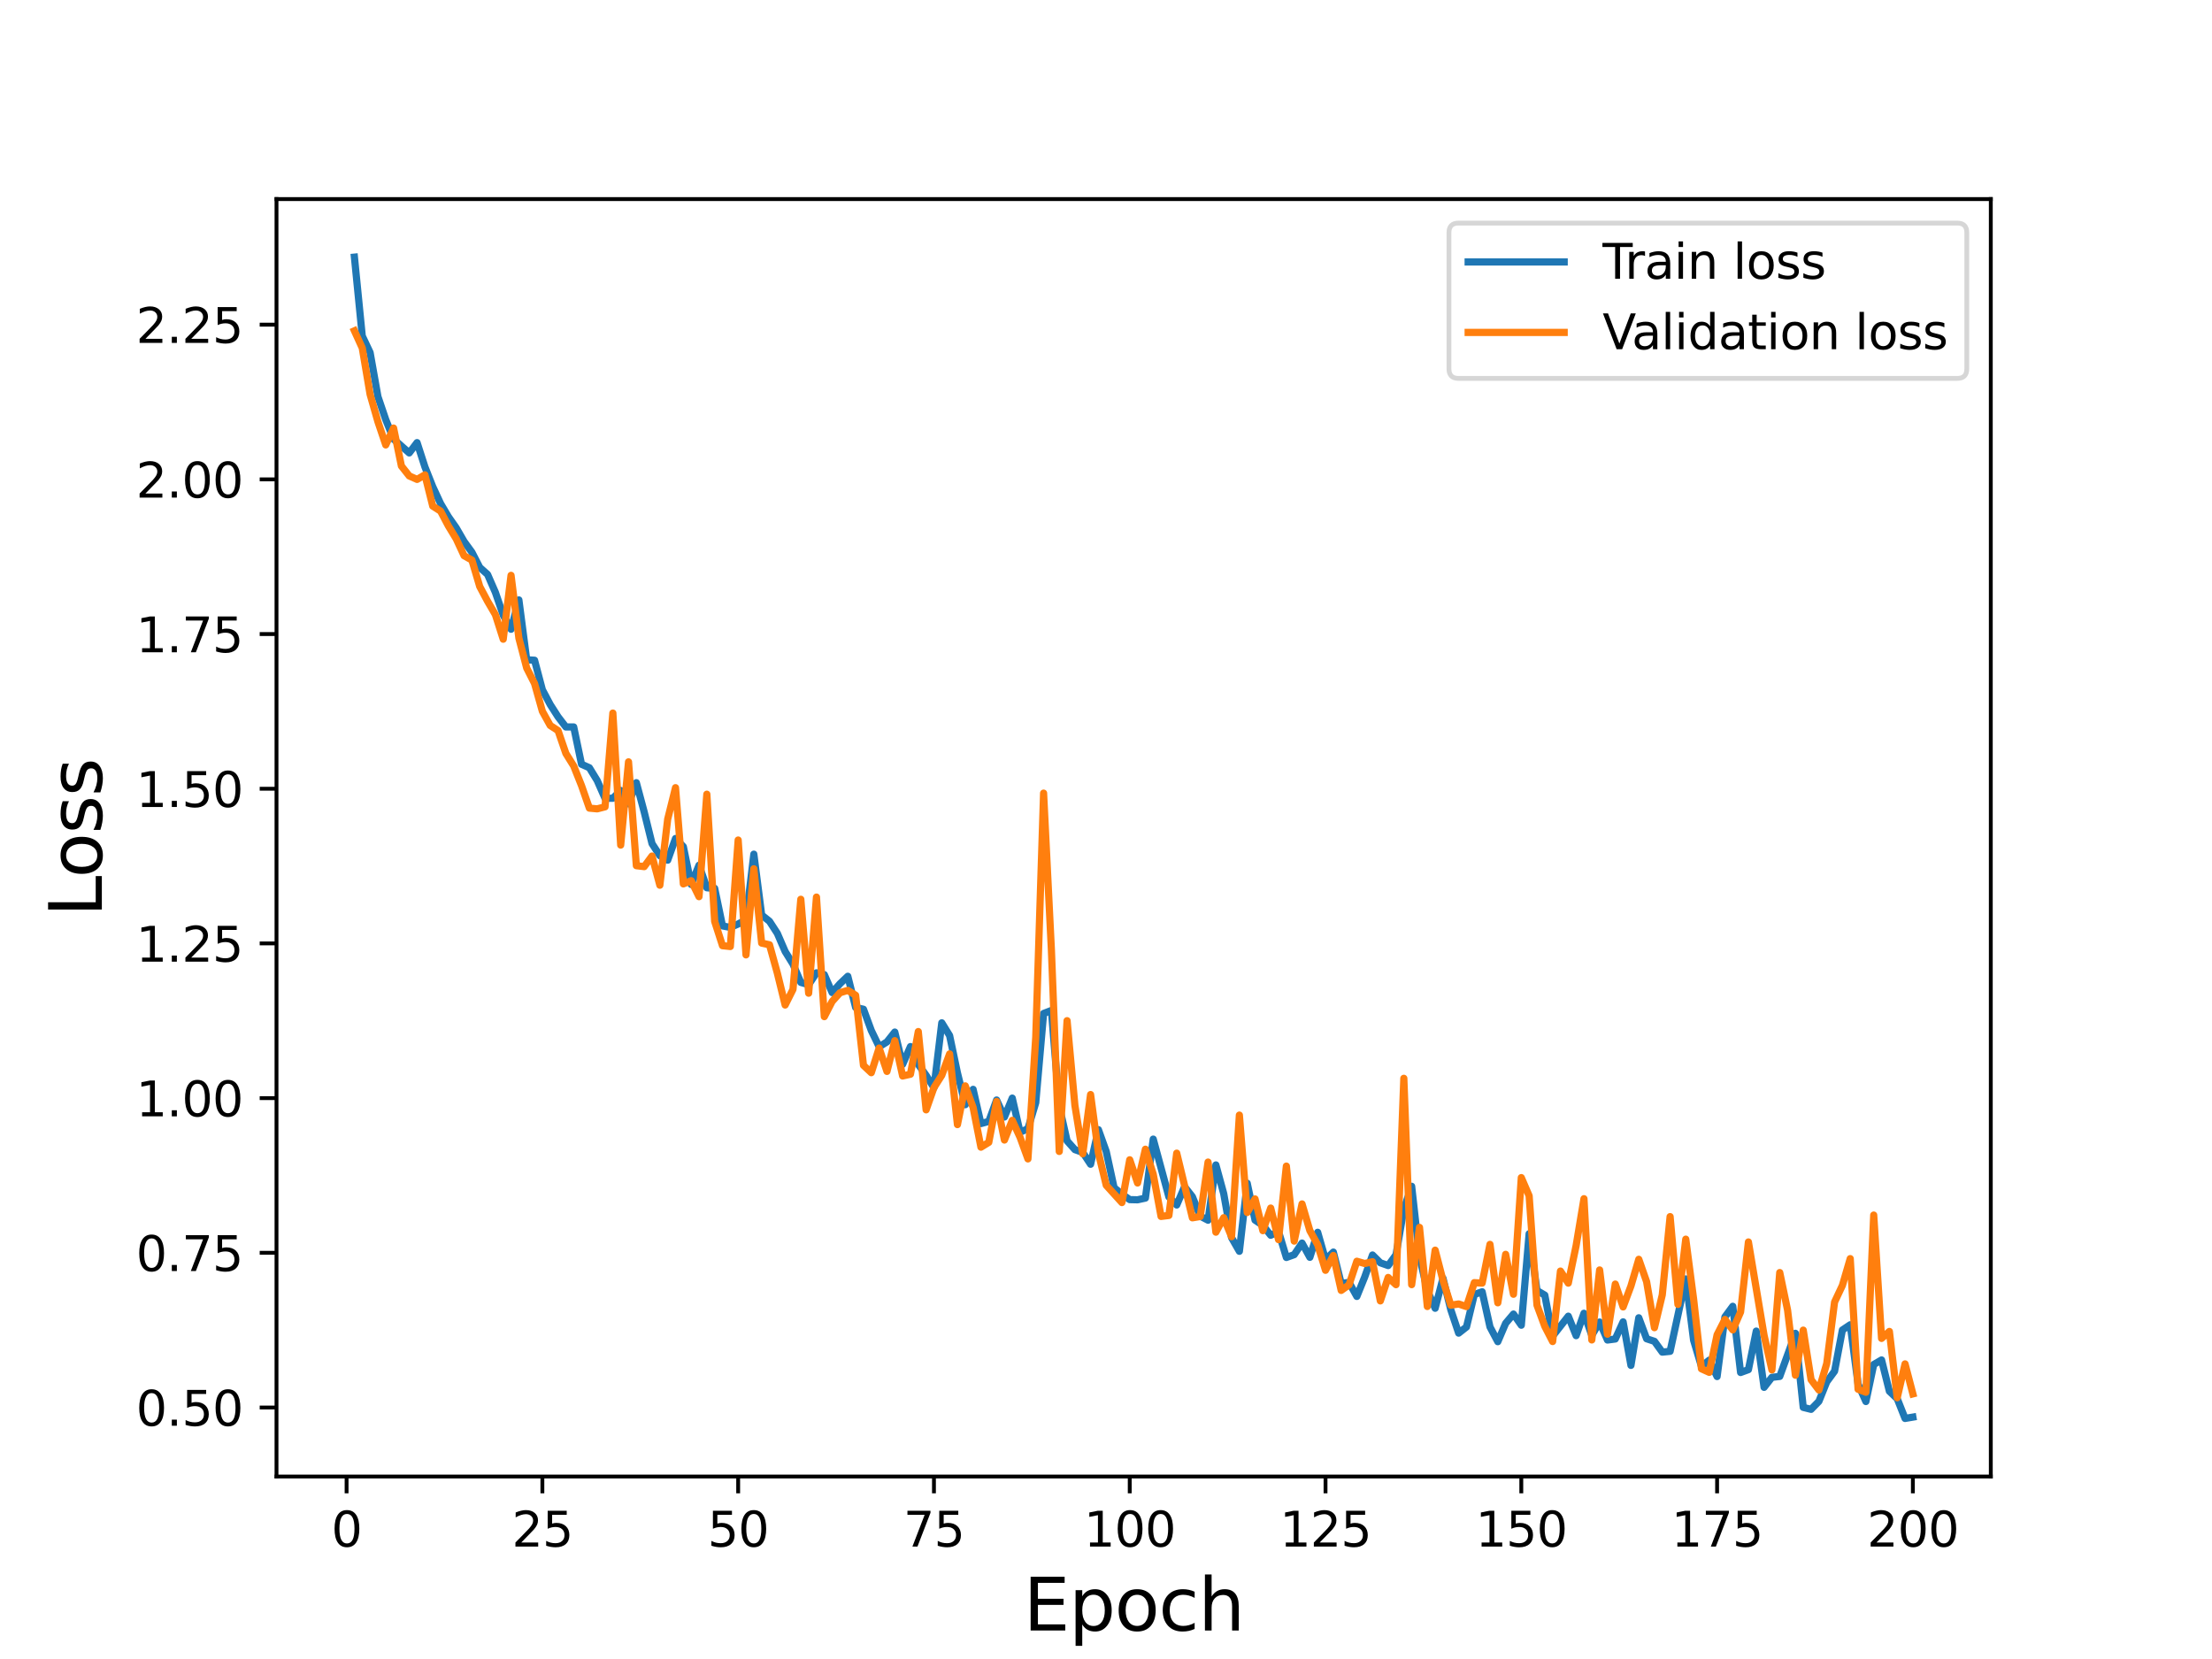 <?xml version="1.0" encoding="utf-8" standalone="no"?>
<!DOCTYPE svg PUBLIC "-//W3C//DTD SVG 1.1//EN"
  "http://www.w3.org/Graphics/SVG/1.1/DTD/svg11.dtd">
<svg height="345.6pt" version="1.1" viewBox="0 0 460.8 345.6" width="460.8pt" xmlns="http://www.w3.org/2000/svg" xmlns:xlink="http://www.w3.org/1999/xlink">
 <defs>
  <style type="text/css">*{stroke-linecap:butt;stroke-linejoin:round;}</style>
 </defs>
 <g id="figure_1">
  <g id="patch_1">
   <path d="M 0 345.6 
L 460.8 345.6 
L 460.8 0 
L 0 0 
z
" style="fill:#ffffff;"/>
  </g>
  <g id="axes_1">
   <g id="patch_2">
    <path d="M 57.6 307.584 
L 414.72 307.584 
L 414.72 41.472 
L 57.6 41.472 
z
" style="fill:#ffffff;"/>
   </g>
   <g id="matplotlib.axis_1">
    <g id="xtick_1">
     <g id="line2d_1">
      <defs>
       <path d="M 0 0 
L 0 3.5 
" id="m947780e065" style="stroke:#000000;stroke-width:0.8;"/>
      </defs>
      <g>
       <use style="stroke:#000000;stroke-width:0.8;" x="72.201" xlink:href="#m947780e065" y="307.584"/>
      </g>
     </g>
     <g id="text_1">
      <!-- 0 -->
      <g transform="translate(69.02 322.182)scale(0.1 -0.1)">
       <defs>
        <path d="M 2034 4250 
Q 1547 4250 1301 3770 
Q 1056 3291 1056 2328 
Q 1056 1369 1301 889 
Q 1547 409 2034 409 
Q 2525 409 2770 889 
Q 3016 1369 3016 2328 
Q 3016 3291 2770 3770 
Q 2525 4250 2034 4250 
z
M 2034 4750 
Q 2819 4750 3233 4129 
Q 3647 3509 3647 2328 
Q 3647 1150 3233 529 
Q 2819 -91 2034 -91 
Q 1250 -91 836 529 
Q 422 1150 422 2328 
Q 422 3509 836 4129 
Q 1250 4750 2034 4750 
z
" id="DejaVuSans-30" transform="scale(0.016)"/>
       </defs>
       <use xlink:href="#DejaVuSans-30"/>
      </g>
     </g>
    </g>
    <g id="xtick_2">
     <g id="line2d_2">
      <g>
       <use style="stroke:#000000;stroke-width:0.8;" x="112.987" xlink:href="#m947780e065" y="307.584"/>
      </g>
     </g>
     <g id="text_2">
      <!-- 25 -->
      <g transform="translate(106.625 322.182)scale(0.1 -0.1)">
       <defs>
        <path d="M 1228 531 
L 3431 531 
L 3431 0 
L 469 0 
L 469 531 
Q 828 903 1448 1529 
Q 2069 2156 2228 2338 
Q 2531 2678 2651 2914 
Q 2772 3150 2772 3378 
Q 2772 3750 2511 3984 
Q 2250 4219 1831 4219 
Q 1534 4219 1204 4116 
Q 875 4013 500 3803 
L 500 4441 
Q 881 4594 1212 4672 
Q 1544 4750 1819 4750 
Q 2544 4750 2975 4387 
Q 3406 4025 3406 3419 
Q 3406 3131 3298 2873 
Q 3191 2616 2906 2266 
Q 2828 2175 2409 1742 
Q 1991 1309 1228 531 
z
" id="DejaVuSans-32" transform="scale(0.016)"/>
        <path d="M 691 4666 
L 3169 4666 
L 3169 4134 
L 1269 4134 
L 1269 2991 
Q 1406 3038 1543 3061 
Q 1681 3084 1819 3084 
Q 2600 3084 3056 2656 
Q 3513 2228 3513 1497 
Q 3513 744 3044 326 
Q 2575 -91 1722 -91 
Q 1428 -91 1123 -41 
Q 819 9 494 109 
L 494 744 
Q 775 591 1075 516 
Q 1375 441 1709 441 
Q 2250 441 2565 725 
Q 2881 1009 2881 1497 
Q 2881 1984 2565 2268 
Q 2250 2553 1709 2553 
Q 1456 2553 1204 2497 
Q 953 2441 691 2322 
L 691 4666 
z
" id="DejaVuSans-35" transform="scale(0.016)"/>
       </defs>
       <use xlink:href="#DejaVuSans-32"/>
       <use x="63.623" xlink:href="#DejaVuSans-35"/>
      </g>
     </g>
    </g>
    <g id="xtick_3">
     <g id="line2d_3">
      <g>
       <use style="stroke:#000000;stroke-width:0.8;" x="153.773" xlink:href="#m947780e065" y="307.584"/>
      </g>
     </g>
     <g id="text_3">
      <!-- 50 -->
      <g transform="translate(147.41 322.182)scale(0.1 -0.1)">
       <use xlink:href="#DejaVuSans-35"/>
       <use x="63.623" xlink:href="#DejaVuSans-30"/>
      </g>
     </g>
    </g>
    <g id="xtick_4">
     <g id="line2d_4">
      <g>
       <use style="stroke:#000000;stroke-width:0.8;" x="194.559" xlink:href="#m947780e065" y="307.584"/>
      </g>
     </g>
     <g id="text_4">
      <!-- 75 -->
      <g transform="translate(188.196 322.182)scale(0.1 -0.1)">
       <defs>
        <path d="M 525 4666 
L 3525 4666 
L 3525 4397 
L 1831 0 
L 1172 0 
L 2766 4134 
L 525 4134 
L 525 4666 
z
" id="DejaVuSans-37" transform="scale(0.016)"/>
       </defs>
       <use xlink:href="#DejaVuSans-37"/>
       <use x="63.623" xlink:href="#DejaVuSans-35"/>
      </g>
     </g>
    </g>
    <g id="xtick_5">
     <g id="line2d_5">
      <g>
       <use style="stroke:#000000;stroke-width:0.8;" x="235.344" xlink:href="#m947780e065" y="307.584"/>
      </g>
     </g>
     <g id="text_5">
      <!-- 100 -->
      <g transform="translate(225.801 322.182)scale(0.1 -0.1)">
       <defs>
        <path d="M 794 531 
L 1825 531 
L 1825 4091 
L 703 3866 
L 703 4441 
L 1819 4666 
L 2450 4666 
L 2450 531 
L 3481 531 
L 3481 0 
L 794 0 
L 794 531 
z
" id="DejaVuSans-31" transform="scale(0.016)"/>
       </defs>
       <use xlink:href="#DejaVuSans-31"/>
       <use x="63.623" xlink:href="#DejaVuSans-30"/>
       <use x="127.246" xlink:href="#DejaVuSans-30"/>
      </g>
     </g>
    </g>
    <g id="xtick_6">
     <g id="line2d_6">
      <g>
       <use style="stroke:#000000;stroke-width:0.8;" x="276.13" xlink:href="#m947780e065" y="307.584"/>
      </g>
     </g>
     <g id="text_6">
      <!-- 125 -->
      <g transform="translate(266.586 322.182)scale(0.1 -0.1)">
       <use xlink:href="#DejaVuSans-31"/>
       <use x="63.623" xlink:href="#DejaVuSans-32"/>
       <use x="127.246" xlink:href="#DejaVuSans-35"/>
      </g>
     </g>
    </g>
    <g id="xtick_7">
     <g id="line2d_7">
      <g>
       <use style="stroke:#000000;stroke-width:0.8;" x="316.916" xlink:href="#m947780e065" y="307.584"/>
      </g>
     </g>
     <g id="text_7">
      <!-- 150 -->
      <g transform="translate(307.372 322.182)scale(0.1 -0.1)">
       <use xlink:href="#DejaVuSans-31"/>
       <use x="63.623" xlink:href="#DejaVuSans-35"/>
       <use x="127.246" xlink:href="#DejaVuSans-30"/>
      </g>
     </g>
    </g>
    <g id="xtick_8">
     <g id="line2d_8">
      <g>
       <use style="stroke:#000000;stroke-width:0.8;" x="357.702" xlink:href="#m947780e065" y="307.584"/>
      </g>
     </g>
     <g id="text_8">
      <!-- 175 -->
      <g transform="translate(348.158 322.182)scale(0.1 -0.1)">
       <use xlink:href="#DejaVuSans-31"/>
       <use x="63.623" xlink:href="#DejaVuSans-37"/>
       <use x="127.246" xlink:href="#DejaVuSans-35"/>
      </g>
     </g>
    </g>
    <g id="xtick_9">
     <g id="line2d_9">
      <g>
       <use style="stroke:#000000;stroke-width:0.8;" x="398.487" xlink:href="#m947780e065" y="307.584"/>
      </g>
     </g>
     <g id="text_9">
      <!-- 200 -->
      <g transform="translate(388.944 322.182)scale(0.1 -0.1)">
       <use xlink:href="#DejaVuSans-32"/>
       <use x="63.623" xlink:href="#DejaVuSans-30"/>
       <use x="127.246" xlink:href="#DejaVuSans-30"/>
      </g>
     </g>
    </g>
    <g id="text_10">
     <!-- Epoch -->
     <g transform="translate(213.194 339.66)scale(0.15 -0.15)">
      <defs>
       <path d="M 628 4666 
L 3578 4666 
L 3578 4134 
L 1259 4134 
L 1259 2753 
L 3481 2753 
L 3481 2222 
L 1259 2222 
L 1259 531 
L 3634 531 
L 3634 0 
L 628 0 
L 628 4666 
z
" id="DejaVuSans-45" transform="scale(0.016)"/>
       <path d="M 1159 525 
L 1159 -1331 
L 581 -1331 
L 581 3500 
L 1159 3500 
L 1159 2969 
Q 1341 3281 1617 3432 
Q 1894 3584 2278 3584 
Q 2916 3584 3314 3078 
Q 3713 2572 3713 1747 
Q 3713 922 3314 415 
Q 2916 -91 2278 -91 
Q 1894 -91 1617 61 
Q 1341 213 1159 525 
z
M 3116 1747 
Q 3116 2381 2855 2742 
Q 2594 3103 2138 3103 
Q 1681 3103 1420 2742 
Q 1159 2381 1159 1747 
Q 1159 1113 1420 752 
Q 1681 391 2138 391 
Q 2594 391 2855 752 
Q 3116 1113 3116 1747 
z
" id="DejaVuSans-70" transform="scale(0.016)"/>
       <path d="M 1959 3097 
Q 1497 3097 1228 2736 
Q 959 2375 959 1747 
Q 959 1119 1226 758 
Q 1494 397 1959 397 
Q 2419 397 2687 759 
Q 2956 1122 2956 1747 
Q 2956 2369 2687 2733 
Q 2419 3097 1959 3097 
z
M 1959 3584 
Q 2709 3584 3137 3096 
Q 3566 2609 3566 1747 
Q 3566 888 3137 398 
Q 2709 -91 1959 -91 
Q 1206 -91 779 398 
Q 353 888 353 1747 
Q 353 2609 779 3096 
Q 1206 3584 1959 3584 
z
" id="DejaVuSans-6f" transform="scale(0.016)"/>
       <path d="M 3122 3366 
L 3122 2828 
Q 2878 2963 2633 3030 
Q 2388 3097 2138 3097 
Q 1578 3097 1268 2742 
Q 959 2388 959 1747 
Q 959 1106 1268 751 
Q 1578 397 2138 397 
Q 2388 397 2633 464 
Q 2878 531 3122 666 
L 3122 134 
Q 2881 22 2623 -34 
Q 2366 -91 2075 -91 
Q 1284 -91 818 406 
Q 353 903 353 1747 
Q 353 2603 823 3093 
Q 1294 3584 2113 3584 
Q 2378 3584 2631 3529 
Q 2884 3475 3122 3366 
z
" id="DejaVuSans-63" transform="scale(0.016)"/>
       <path d="M 3513 2113 
L 3513 0 
L 2938 0 
L 2938 2094 
Q 2938 2591 2744 2837 
Q 2550 3084 2163 3084 
Q 1697 3084 1428 2787 
Q 1159 2491 1159 1978 
L 1159 0 
L 581 0 
L 581 4863 
L 1159 4863 
L 1159 2956 
Q 1366 3272 1645 3428 
Q 1925 3584 2291 3584 
Q 2894 3584 3203 3211 
Q 3513 2838 3513 2113 
z
" id="DejaVuSans-68" transform="scale(0.016)"/>
      </defs>
      <use xlink:href="#DejaVuSans-45"/>
      <use x="63.184" xlink:href="#DejaVuSans-70"/>
      <use x="126.66" xlink:href="#DejaVuSans-6f"/>
      <use x="187.842" xlink:href="#DejaVuSans-63"/>
      <use x="242.822" xlink:href="#DejaVuSans-68"/>
     </g>
    </g>
   </g>
   <g id="matplotlib.axis_2">
    <g id="ytick_1">
     <g id="line2d_10">
      <defs>
       <path d="M 0 0 
L -3.5 0 
" id="m602af725e5" style="stroke:#000000;stroke-width:0.8;"/>
      </defs>
      <g>
       <use style="stroke:#000000;stroke-width:0.8;" x="57.6" xlink:href="#m602af725e5" y="293.206"/>
      </g>
     </g>
     <g id="text_11">
      <!-- 0.50 -->
      <g transform="translate(28.334 297.006)scale(0.1 -0.1)">
       <defs>
        <path d="M 684 794 
L 1344 794 
L 1344 0 
L 684 0 
L 684 794 
z
" id="DejaVuSans-2e" transform="scale(0.016)"/>
       </defs>
       <use xlink:href="#DejaVuSans-30"/>
       <use x="63.623" xlink:href="#DejaVuSans-2e"/>
       <use x="95.41" xlink:href="#DejaVuSans-35"/>
       <use x="159.033" xlink:href="#DejaVuSans-30"/>
      </g>
     </g>
    </g>
    <g id="ytick_2">
     <g id="line2d_11">
      <g>
       <use style="stroke:#000000;stroke-width:0.8;" x="57.6" xlink:href="#m602af725e5" y="260.982"/>
      </g>
     </g>
     <g id="text_12">
      <!-- 0.75 -->
      <g transform="translate(28.334 264.781)scale(0.1 -0.1)">
       <use xlink:href="#DejaVuSans-30"/>
       <use x="63.623" xlink:href="#DejaVuSans-2e"/>
       <use x="95.41" xlink:href="#DejaVuSans-37"/>
       <use x="159.033" xlink:href="#DejaVuSans-35"/>
      </g>
     </g>
    </g>
    <g id="ytick_3">
     <g id="line2d_12">
      <g>
       <use style="stroke:#000000;stroke-width:0.8;" x="57.6" xlink:href="#m602af725e5" y="228.757"/>
      </g>
     </g>
     <g id="text_13">
      <!-- 1.00 -->
      <g transform="translate(28.334 232.556)scale(0.1 -0.1)">
       <use xlink:href="#DejaVuSans-31"/>
       <use x="63.623" xlink:href="#DejaVuSans-2e"/>
       <use x="95.41" xlink:href="#DejaVuSans-30"/>
       <use x="159.033" xlink:href="#DejaVuSans-30"/>
      </g>
     </g>
    </g>
    <g id="ytick_4">
     <g id="line2d_13">
      <g>
       <use style="stroke:#000000;stroke-width:0.8;" x="57.6" xlink:href="#m602af725e5" y="196.533"/>
      </g>
     </g>
     <g id="text_14">
      <!-- 1.25 -->
      <g transform="translate(28.334 200.332)scale(0.1 -0.1)">
       <use xlink:href="#DejaVuSans-31"/>
       <use x="63.623" xlink:href="#DejaVuSans-2e"/>
       <use x="95.41" xlink:href="#DejaVuSans-32"/>
       <use x="159.033" xlink:href="#DejaVuSans-35"/>
      </g>
     </g>
    </g>
    <g id="ytick_5">
     <g id="line2d_14">
      <g>
       <use style="stroke:#000000;stroke-width:0.8;" x="57.6" xlink:href="#m602af725e5" y="164.308"/>
      </g>
     </g>
     <g id="text_15">
      <!-- 1.50 -->
      <g transform="translate(28.334 168.107)scale(0.1 -0.1)">
       <use xlink:href="#DejaVuSans-31"/>
       <use x="63.623" xlink:href="#DejaVuSans-2e"/>
       <use x="95.41" xlink:href="#DejaVuSans-35"/>
       <use x="159.033" xlink:href="#DejaVuSans-30"/>
      </g>
     </g>
    </g>
    <g id="ytick_6">
     <g id="line2d_15">
      <g>
       <use style="stroke:#000000;stroke-width:0.8;" x="57.6" xlink:href="#m602af725e5" y="132.083"/>
      </g>
     </g>
     <g id="text_16">
      <!-- 1.75 -->
      <g transform="translate(28.334 135.883)scale(0.1 -0.1)">
       <use xlink:href="#DejaVuSans-31"/>
       <use x="63.623" xlink:href="#DejaVuSans-2e"/>
       <use x="95.41" xlink:href="#DejaVuSans-37"/>
       <use x="159.033" xlink:href="#DejaVuSans-35"/>
      </g>
     </g>
    </g>
    <g id="ytick_7">
     <g id="line2d_16">
      <g>
       <use style="stroke:#000000;stroke-width:0.8;" x="57.6" xlink:href="#m602af725e5" y="99.859"/>
      </g>
     </g>
     <g id="text_17">
      <!-- 2.00 -->
      <g transform="translate(28.334 103.658)scale(0.1 -0.1)">
       <use xlink:href="#DejaVuSans-32"/>
       <use x="63.623" xlink:href="#DejaVuSans-2e"/>
       <use x="95.41" xlink:href="#DejaVuSans-30"/>
       <use x="159.033" xlink:href="#DejaVuSans-30"/>
      </g>
     </g>
    </g>
    <g id="ytick_8">
     <g id="line2d_17">
      <g>
       <use style="stroke:#000000;stroke-width:0.8;" x="57.6" xlink:href="#m602af725e5" y="67.634"/>
      </g>
     </g>
     <g id="text_18">
      <!-- 2.25 -->
      <g transform="translate(28.334 71.433)scale(0.1 -0.1)">
       <use xlink:href="#DejaVuSans-32"/>
       <use x="63.623" xlink:href="#DejaVuSans-2e"/>
       <use x="95.41" xlink:href="#DejaVuSans-32"/>
       <use x="159.033" xlink:href="#DejaVuSans-35"/>
      </g>
     </g>
    </g>
    <g id="text_19">
     <!-- Loss -->
     <g transform="translate(21.215 190.979)rotate(-90)scale(0.15 -0.15)">
      <defs>
       <path d="M 628 4666 
L 1259 4666 
L 1259 531 
L 3531 531 
L 3531 0 
L 628 0 
L 628 4666 
z
" id="DejaVuSans-4c" transform="scale(0.016)"/>
       <path d="M 2834 3397 
L 2834 2853 
Q 2591 2978 2328 3040 
Q 2066 3103 1784 3103 
Q 1356 3103 1142 2972 
Q 928 2841 928 2578 
Q 928 2378 1081 2264 
Q 1234 2150 1697 2047 
L 1894 2003 
Q 2506 1872 2764 1633 
Q 3022 1394 3022 966 
Q 3022 478 2636 193 
Q 2250 -91 1575 -91 
Q 1294 -91 989 -36 
Q 684 19 347 128 
L 347 722 
Q 666 556 975 473 
Q 1284 391 1588 391 
Q 1994 391 2212 530 
Q 2431 669 2431 922 
Q 2431 1156 2273 1281 
Q 2116 1406 1581 1522 
L 1381 1569 
Q 847 1681 609 1914 
Q 372 2147 372 2553 
Q 372 3047 722 3315 
Q 1072 3584 1716 3584 
Q 2034 3584 2315 3537 
Q 2597 3491 2834 3397 
z
" id="DejaVuSans-73" transform="scale(0.016)"/>
      </defs>
      <use xlink:href="#DejaVuSans-4c"/>
      <use x="53.963" xlink:href="#DejaVuSans-6f"/>
      <use x="115.145" xlink:href="#DejaVuSans-73"/>
      <use x="167.244" xlink:href="#DejaVuSans-73"/>
     </g>
    </g>
   </g>
   <g id="line2d_18">
    <path clip-path="url(#p539dff47af)" d="M 73.833 53.568 
L 75.464 69.993 
L 77.096 73.441 
L 78.727 82.618 
L 80.358 87.415 
L 81.99 91.471 
L 85.253 94.354 
L 86.884 92.203 
L 88.516 97.26 
L 90.147 101.377 
L 91.778 104.895 
L 93.41 107.651 
L 95.041 109.976 
L 96.673 112.8 
L 98.304 115.04 
L 99.936 118.205 
L 101.567 119.66 
L 103.198 123.403 
L 104.83 128.153 
L 106.461 131.085 
L 108.093 124.976 
L 109.724 137.445 
L 111.356 137.538 
L 112.987 143.697 
L 114.618 146.768 
L 116.25 149.319 
L 117.881 151.441 
L 119.513 151.438 
L 121.144 159.21 
L 122.776 159.936 
L 124.407 162.602 
L 126.038 166.307 
L 127.67 166.292 
L 129.301 164.671 
L 130.933 167.457 
L 132.564 163.05 
L 134.196 169.143 
L 135.827 175.739 
L 137.458 178.251 
L 139.09 179.193 
L 140.721 174.674 
L 142.353 176.378 
L 143.984 184.248 
L 145.616 180.242 
L 147.247 184.937 
L 148.879 185.059 
L 150.51 192.887 
L 152.141 193.194 
L 153.773 192.487 
L 155.404 191.609 
L 157.036 177.938 
L 158.667 190.616 
L 160.299 191.922 
L 161.93 194.432 
L 163.561 198.211 
L 165.193 200.844 
L 166.824 204.653 
L 168.456 205.131 
L 170.087 202.654 
L 171.719 203.031 
L 173.35 206.777 
L 174.981 204.931 
L 176.613 203.374 
L 178.244 209.875 
L 179.876 210.243 
L 181.507 214.674 
L 183.139 218.054 
L 184.77 217.051 
L 186.401 214.998 
L 188.033 221.727 
L 189.664 218.022 
L 191.296 221.748 
L 192.927 224.015 
L 194.559 226.602 
L 196.19 213.072 
L 197.821 215.726 
L 199.453 223.494 
L 201.084 230.13 
L 202.716 226.93 
L 204.347 234.06 
L 205.979 233.618 
L 207.61 229.154 
L 209.241 232.695 
L 210.873 228.755 
L 212.504 235.867 
L 214.136 235.129 
L 215.767 229.698 
L 217.399 211.125 
L 219.03 210.499 
L 220.661 230.455 
L 222.293 237.663 
L 223.924 239.49 
L 225.556 240.061 
L 227.187 242.536 
L 228.819 235.333 
L 230.45 239.881 
L 232.081 247.411 
L 233.713 248.761 
L 235.344 249.902 
L 236.976 249.938 
L 238.607 249.584 
L 240.239 237.296 
L 243.501 249.338 
L 245.133 251.024 
L 246.764 247.219 
L 248.396 249.295 
L 250.027 253.344 
L 251.659 254.193 
L 253.29 242.678 
L 254.921 248.657 
L 256.553 257.818 
L 258.184 260.669 
L 259.816 246.488 
L 261.447 254.172 
L 263.079 255.26 
L 264.71 257.329 
L 266.341 256.551 
L 267.973 261.954 
L 269.604 261.371 
L 271.236 258.956 
L 272.867 261.922 
L 274.499 256.71 
L 276.13 262.396 
L 277.761 260.83 
L 279.393 267.386 
L 281.024 267.134 
L 282.656 270.07 
L 284.287 266.039 
L 285.919 261.44 
L 287.55 263.064 
L 289.181 263.638 
L 290.813 261.399 
L 292.444 251.86 
L 294.076 247.127 
L 295.707 261.774 
L 297.339 268.81 
L 298.97 272.535 
L 300.601 266.285 
L 302.233 272.857 
L 303.864 277.714 
L 305.496 276.432 
L 307.127 269.672 
L 308.759 269.101 
L 310.39 276.424 
L 312.021 279.498 
L 313.653 275.672 
L 315.284 273.741 
L 316.916 276.069 
L 318.547 257.007 
L 320.179 268.839 
L 321.81 269.8 
L 323.441 278.335 
L 326.704 274.184 
L 328.336 278.245 
L 329.967 273.579 
L 331.599 278.185 
L 333.23 275.403 
L 334.862 279.152 
L 336.493 278.938 
L 338.124 275.366 
L 339.756 284.435 
L 341.387 274.517 
L 343.019 278.89 
L 344.65 279.423 
L 346.282 281.674 
L 347.913 281.507 
L 351.176 266.425 
L 352.807 279.206 
L 354.439 284.638 
L 356.07 283.346 
L 357.702 286.76 
L 359.333 274.339 
L 360.964 272.124 
L 362.596 285.917 
L 364.227 285.324 
L 365.859 277.292 
L 367.49 289.01 
L 369.122 286.921 
L 370.753 286.738 
L 374.016 277.752 
L 375.647 293.183 
L 377.279 293.592 
L 378.91 291.927 
L 380.542 287.864 
L 382.173 285.649 
L 383.804 277.065 
L 385.436 275.972 
L 387.067 288.308 
L 388.699 291.962 
L 390.33 284.255 
L 391.962 283.303 
L 393.593 289.825 
L 395.224 291.371 
L 396.856 295.488 
L 398.487 295.21 
L 398.487 295.21 
" style="fill:none;stroke:#1f77b4;stroke-linecap:square;stroke-width:1.5;"/>
   </g>
   <g id="line2d_19">
    <path clip-path="url(#p539dff47af)" d="M 73.833 68.912 
L 75.464 72.491 
L 77.096 82.147 
L 78.727 87.851 
L 80.358 92.686 
L 81.99 89.172 
L 83.621 97.078 
L 85.253 99.145 
L 86.884 99.87 
L 88.516 98.918 
L 90.147 105.431 
L 91.778 106.473 
L 93.41 109.568 
L 95.041 112.251 
L 96.673 115.764 
L 98.304 116.677 
L 99.936 122.184 
L 101.567 125.246 
L 103.198 128.044 
L 104.83 133.159 
L 106.461 119.855 
L 108.093 132.937 
L 109.724 139.171 
L 111.356 142.382 
L 112.987 148.186 
L 114.618 151.131 
L 116.25 152.195 
L 117.881 156.949 
L 119.513 159.574 
L 121.144 163.668 
L 122.776 168.349 
L 124.407 168.498 
L 126.038 168.081 
L 127.67 148.545 
L 129.301 176.048 
L 130.933 158.707 
L 132.564 180.34 
L 134.196 180.534 
L 135.827 178.328 
L 137.458 184.408 
L 139.09 170.653 
L 140.721 164.087 
L 142.353 184.131 
L 143.984 183.464 
L 145.616 186.791 
L 147.247 165.446 
L 148.879 191.945 
L 150.51 197.006 
L 152.141 197.176 
L 153.773 174.994 
L 155.404 198.917 
L 157.036 180.987 
L 158.667 196.465 
L 160.299 196.815 
L 161.93 202.712 
L 163.561 209.364 
L 165.193 206.103 
L 166.824 187.337 
L 168.456 206.906 
L 170.087 186.88 
L 171.719 211.785 
L 173.35 208.617 
L 174.981 206.806 
L 176.613 206.311 
L 178.244 207.329 
L 179.876 221.931 
L 181.507 223.462 
L 183.139 218.329 
L 184.77 223.194 
L 186.401 216.791 
L 188.033 224.146 
L 189.664 223.782 
L 191.296 214.893 
L 192.927 231.199 
L 194.559 226.569 
L 196.19 224.001 
L 197.821 219.55 
L 199.453 234.276 
L 201.084 226.209 
L 202.716 230.714 
L 204.347 238.979 
L 205.979 237.977 
L 207.61 229.448 
L 209.241 237.49 
L 210.873 233.39 
L 212.504 236.936 
L 214.136 241.42 
L 215.767 216.064 
L 217.399 165.223 
L 219.03 197.973 
L 220.661 239.87 
L 222.293 212.625 
L 223.924 230.295 
L 225.556 240.357 
L 227.187 228.014 
L 228.819 240.187 
L 230.45 246.919 
L 233.713 250.516 
L 235.344 241.604 
L 236.976 246.437 
L 238.607 239.404 
L 240.239 244.616 
L 241.87 253.405 
L 243.501 253.202 
L 245.133 240.224 
L 248.396 253.694 
L 250.027 253.422 
L 251.659 242.084 
L 253.29 256.684 
L 254.921 253.667 
L 256.553 257.627 
L 258.184 232.294 
L 259.816 252.578 
L 261.447 249.76 
L 263.079 256.371 
L 264.71 251.662 
L 266.341 258.239 
L 267.973 242.921 
L 269.604 258.544 
L 271.236 250.803 
L 272.867 256.357 
L 274.499 259.297 
L 276.13 264.626 
L 277.761 261.537 
L 279.393 268.816 
L 281.024 267.659 
L 282.656 262.741 
L 284.287 263.214 
L 285.919 262.849 
L 287.55 271.002 
L 289.181 266.115 
L 290.813 267.621 
L 292.444 224.631 
L 294.076 267.616 
L 295.707 255.686 
L 297.339 272.166 
L 298.97 260.431 
L 300.601 266.725 
L 302.233 271.894 
L 303.864 271.64 
L 305.496 272.188 
L 307.127 267.2 
L 308.759 267.297 
L 310.39 259.228 
L 312.021 271.401 
L 313.653 261.301 
L 315.284 269.618 
L 316.916 245.319 
L 318.547 249.114 
L 320.179 271.887 
L 321.81 276.301 
L 323.441 279.468 
L 325.073 264.787 
L 326.704 267.301 
L 328.336 259.48 
L 329.967 249.712 
L 331.599 279.137 
L 333.23 264.553 
L 334.862 277.938 
L 336.493 267.495 
L 338.124 272.258 
L 339.756 267.89 
L 341.387 262.336 
L 343.019 267.006 
L 344.65 276.579 
L 346.282 269.743 
L 347.913 253.443 
L 349.544 271.732 
L 351.176 258.143 
L 352.807 270.603 
L 354.439 285.145 
L 356.07 285.887 
L 357.702 278.07 
L 359.333 274.864 
L 360.964 277.04 
L 362.596 273.315 
L 364.227 258.723 
L 367.49 278.182 
L 369.122 285.379 
L 370.753 265.094 
L 372.384 272.92 
L 374.016 286.481 
L 375.647 277.09 
L 377.279 287.406 
L 378.91 289.569 
L 380.542 284.042 
L 382.173 271.241 
L 383.804 267.776 
L 385.436 262.195 
L 387.067 289.407 
L 388.699 290.027 
L 390.33 253.121 
L 391.962 278.815 
L 393.593 277.361 
L 395.224 291.178 
L 396.856 284.124 
L 398.487 290.371 
L 398.487 290.371 
" style="fill:none;stroke:#ff7f0e;stroke-linecap:square;stroke-width:1.5;"/>
   </g>
   <g id="patch_3">
    <path d="M 57.6 307.584 
L 57.6 41.472 
" style="fill:none;stroke:#000000;stroke-linecap:square;stroke-linejoin:miter;stroke-width:0.8;"/>
   </g>
   <g id="patch_4">
    <path d="M 414.72 307.584 
L 414.72 41.472 
" style="fill:none;stroke:#000000;stroke-linecap:square;stroke-linejoin:miter;stroke-width:0.8;"/>
   </g>
   <g id="patch_5">
    <path d="M 57.6 307.584 
L 414.72 307.584 
" style="fill:none;stroke:#000000;stroke-linecap:square;stroke-linejoin:miter;stroke-width:0.8;"/>
   </g>
   <g id="patch_6">
    <path d="M 57.6 41.472 
L 414.72 41.472 
" style="fill:none;stroke:#000000;stroke-linecap:square;stroke-linejoin:miter;stroke-width:0.8;"/>
   </g>
   <g id="legend_1">
    <g id="patch_7">
     <path d="M 303.845 78.828 
L 407.72 78.828 
Q 409.72 78.828 409.72 76.828 
L 409.72 48.472 
Q 409.72 46.472 407.72 46.472 
L 303.845 46.472 
Q 301.845 46.472 301.845 48.472 
L 301.845 76.828 
Q 301.845 78.828 303.845 78.828 
z
" style="fill:#ffffff;opacity:0.8;stroke:#cccccc;stroke-linejoin:miter;"/>
    </g>
    <g id="line2d_20">
     <path d="M 305.845 54.57 
L 325.845 54.57 
" style="fill:none;stroke:#1f77b4;stroke-linecap:square;stroke-width:1.5;"/>
    </g>
    <g id="line2d_21"/>
    <g id="text_20">
     <!-- Train loss -->
     <g transform="translate(333.845 58.07)scale(0.1 -0.1)">
      <defs>
       <path d="M -19 4666 
L 3928 4666 
L 3928 4134 
L 2272 4134 
L 2272 0 
L 1638 0 
L 1638 4134 
L -19 4134 
L -19 4666 
z
" id="DejaVuSans-54" transform="scale(0.016)"/>
       <path d="M 2631 2963 
Q 2534 3019 2420 3045 
Q 2306 3072 2169 3072 
Q 1681 3072 1420 2755 
Q 1159 2438 1159 1844 
L 1159 0 
L 581 0 
L 581 3500 
L 1159 3500 
L 1159 2956 
Q 1341 3275 1631 3429 
Q 1922 3584 2338 3584 
Q 2397 3584 2469 3576 
Q 2541 3569 2628 3553 
L 2631 2963 
z
" id="DejaVuSans-72" transform="scale(0.016)"/>
       <path d="M 2194 1759 
Q 1497 1759 1228 1600 
Q 959 1441 959 1056 
Q 959 750 1161 570 
Q 1363 391 1709 391 
Q 2188 391 2477 730 
Q 2766 1069 2766 1631 
L 2766 1759 
L 2194 1759 
z
M 3341 1997 
L 3341 0 
L 2766 0 
L 2766 531 
Q 2569 213 2275 61 
Q 1981 -91 1556 -91 
Q 1019 -91 701 211 
Q 384 513 384 1019 
Q 384 1609 779 1909 
Q 1175 2209 1959 2209 
L 2766 2209 
L 2766 2266 
Q 2766 2663 2505 2880 
Q 2244 3097 1772 3097 
Q 1472 3097 1187 3025 
Q 903 2953 641 2809 
L 641 3341 
Q 956 3463 1253 3523 
Q 1550 3584 1831 3584 
Q 2591 3584 2966 3190 
Q 3341 2797 3341 1997 
z
" id="DejaVuSans-61" transform="scale(0.016)"/>
       <path d="M 603 3500 
L 1178 3500 
L 1178 0 
L 603 0 
L 603 3500 
z
M 603 4863 
L 1178 4863 
L 1178 4134 
L 603 4134 
L 603 4863 
z
" id="DejaVuSans-69" transform="scale(0.016)"/>
       <path d="M 3513 2113 
L 3513 0 
L 2938 0 
L 2938 2094 
Q 2938 2591 2744 2837 
Q 2550 3084 2163 3084 
Q 1697 3084 1428 2787 
Q 1159 2491 1159 1978 
L 1159 0 
L 581 0 
L 581 3500 
L 1159 3500 
L 1159 2956 
Q 1366 3272 1645 3428 
Q 1925 3584 2291 3584 
Q 2894 3584 3203 3211 
Q 3513 2838 3513 2113 
z
" id="DejaVuSans-6e" transform="scale(0.016)"/>
       <path id="DejaVuSans-20" transform="scale(0.016)"/>
       <path d="M 603 4863 
L 1178 4863 
L 1178 0 
L 603 0 
L 603 4863 
z
" id="DejaVuSans-6c" transform="scale(0.016)"/>
      </defs>
      <use xlink:href="#DejaVuSans-54"/>
      <use x="46.334" xlink:href="#DejaVuSans-72"/>
      <use x="87.447" xlink:href="#DejaVuSans-61"/>
      <use x="148.727" xlink:href="#DejaVuSans-69"/>
      <use x="176.51" xlink:href="#DejaVuSans-6e"/>
      <use x="239.889" xlink:href="#DejaVuSans-20"/>
      <use x="271.676" xlink:href="#DejaVuSans-6c"/>
      <use x="299.459" xlink:href="#DejaVuSans-6f"/>
      <use x="360.641" xlink:href="#DejaVuSans-73"/>
      <use x="412.74" xlink:href="#DejaVuSans-73"/>
     </g>
    </g>
    <g id="line2d_22">
     <path d="M 305.845 69.249 
L 325.845 69.249 
" style="fill:none;stroke:#ff7f0e;stroke-linecap:square;stroke-width:1.5;"/>
    </g>
    <g id="line2d_23"/>
    <g id="text_21">
     <!-- Validation loss -->
     <g transform="translate(333.845 72.749)scale(0.1 -0.1)">
      <defs>
       <path d="M 1831 0 
L 50 4666 
L 709 4666 
L 2188 738 
L 3669 4666 
L 4325 4666 
L 2547 0 
L 1831 0 
z
" id="DejaVuSans-56" transform="scale(0.016)"/>
       <path d="M 2906 2969 
L 2906 4863 
L 3481 4863 
L 3481 0 
L 2906 0 
L 2906 525 
Q 2725 213 2448 61 
Q 2172 -91 1784 -91 
Q 1150 -91 751 415 
Q 353 922 353 1747 
Q 353 2572 751 3078 
Q 1150 3584 1784 3584 
Q 2172 3584 2448 3432 
Q 2725 3281 2906 2969 
z
M 947 1747 
Q 947 1113 1208 752 
Q 1469 391 1925 391 
Q 2381 391 2643 752 
Q 2906 1113 2906 1747 
Q 2906 2381 2643 2742 
Q 2381 3103 1925 3103 
Q 1469 3103 1208 2742 
Q 947 2381 947 1747 
z
" id="DejaVuSans-64" transform="scale(0.016)"/>
       <path d="M 1172 4494 
L 1172 3500 
L 2356 3500 
L 2356 3053 
L 1172 3053 
L 1172 1153 
Q 1172 725 1289 603 
Q 1406 481 1766 481 
L 2356 481 
L 2356 0 
L 1766 0 
Q 1100 0 847 248 
Q 594 497 594 1153 
L 594 3053 
L 172 3053 
L 172 3500 
L 594 3500 
L 594 4494 
L 1172 4494 
z
" id="DejaVuSans-74" transform="scale(0.016)"/>
      </defs>
      <use xlink:href="#DejaVuSans-56"/>
      <use x="60.658" xlink:href="#DejaVuSans-61"/>
      <use x="121.938" xlink:href="#DejaVuSans-6c"/>
      <use x="149.721" xlink:href="#DejaVuSans-69"/>
      <use x="177.504" xlink:href="#DejaVuSans-64"/>
      <use x="240.98" xlink:href="#DejaVuSans-61"/>
      <use x="302.26" xlink:href="#DejaVuSans-74"/>
      <use x="341.469" xlink:href="#DejaVuSans-69"/>
      <use x="369.252" xlink:href="#DejaVuSans-6f"/>
      <use x="430.434" xlink:href="#DejaVuSans-6e"/>
      <use x="493.812" xlink:href="#DejaVuSans-20"/>
      <use x="525.6" xlink:href="#DejaVuSans-6c"/>
      <use x="553.383" xlink:href="#DejaVuSans-6f"/>
      <use x="614.564" xlink:href="#DejaVuSans-73"/>
      <use x="666.664" xlink:href="#DejaVuSans-73"/>
     </g>
    </g>
   </g>
  </g>
 </g>
 <defs>
  <clipPath id="p539dff47af">
   <rect height="266.112" width="357.12" x="57.6" y="41.472"/>
  </clipPath>
 </defs>
</svg>
